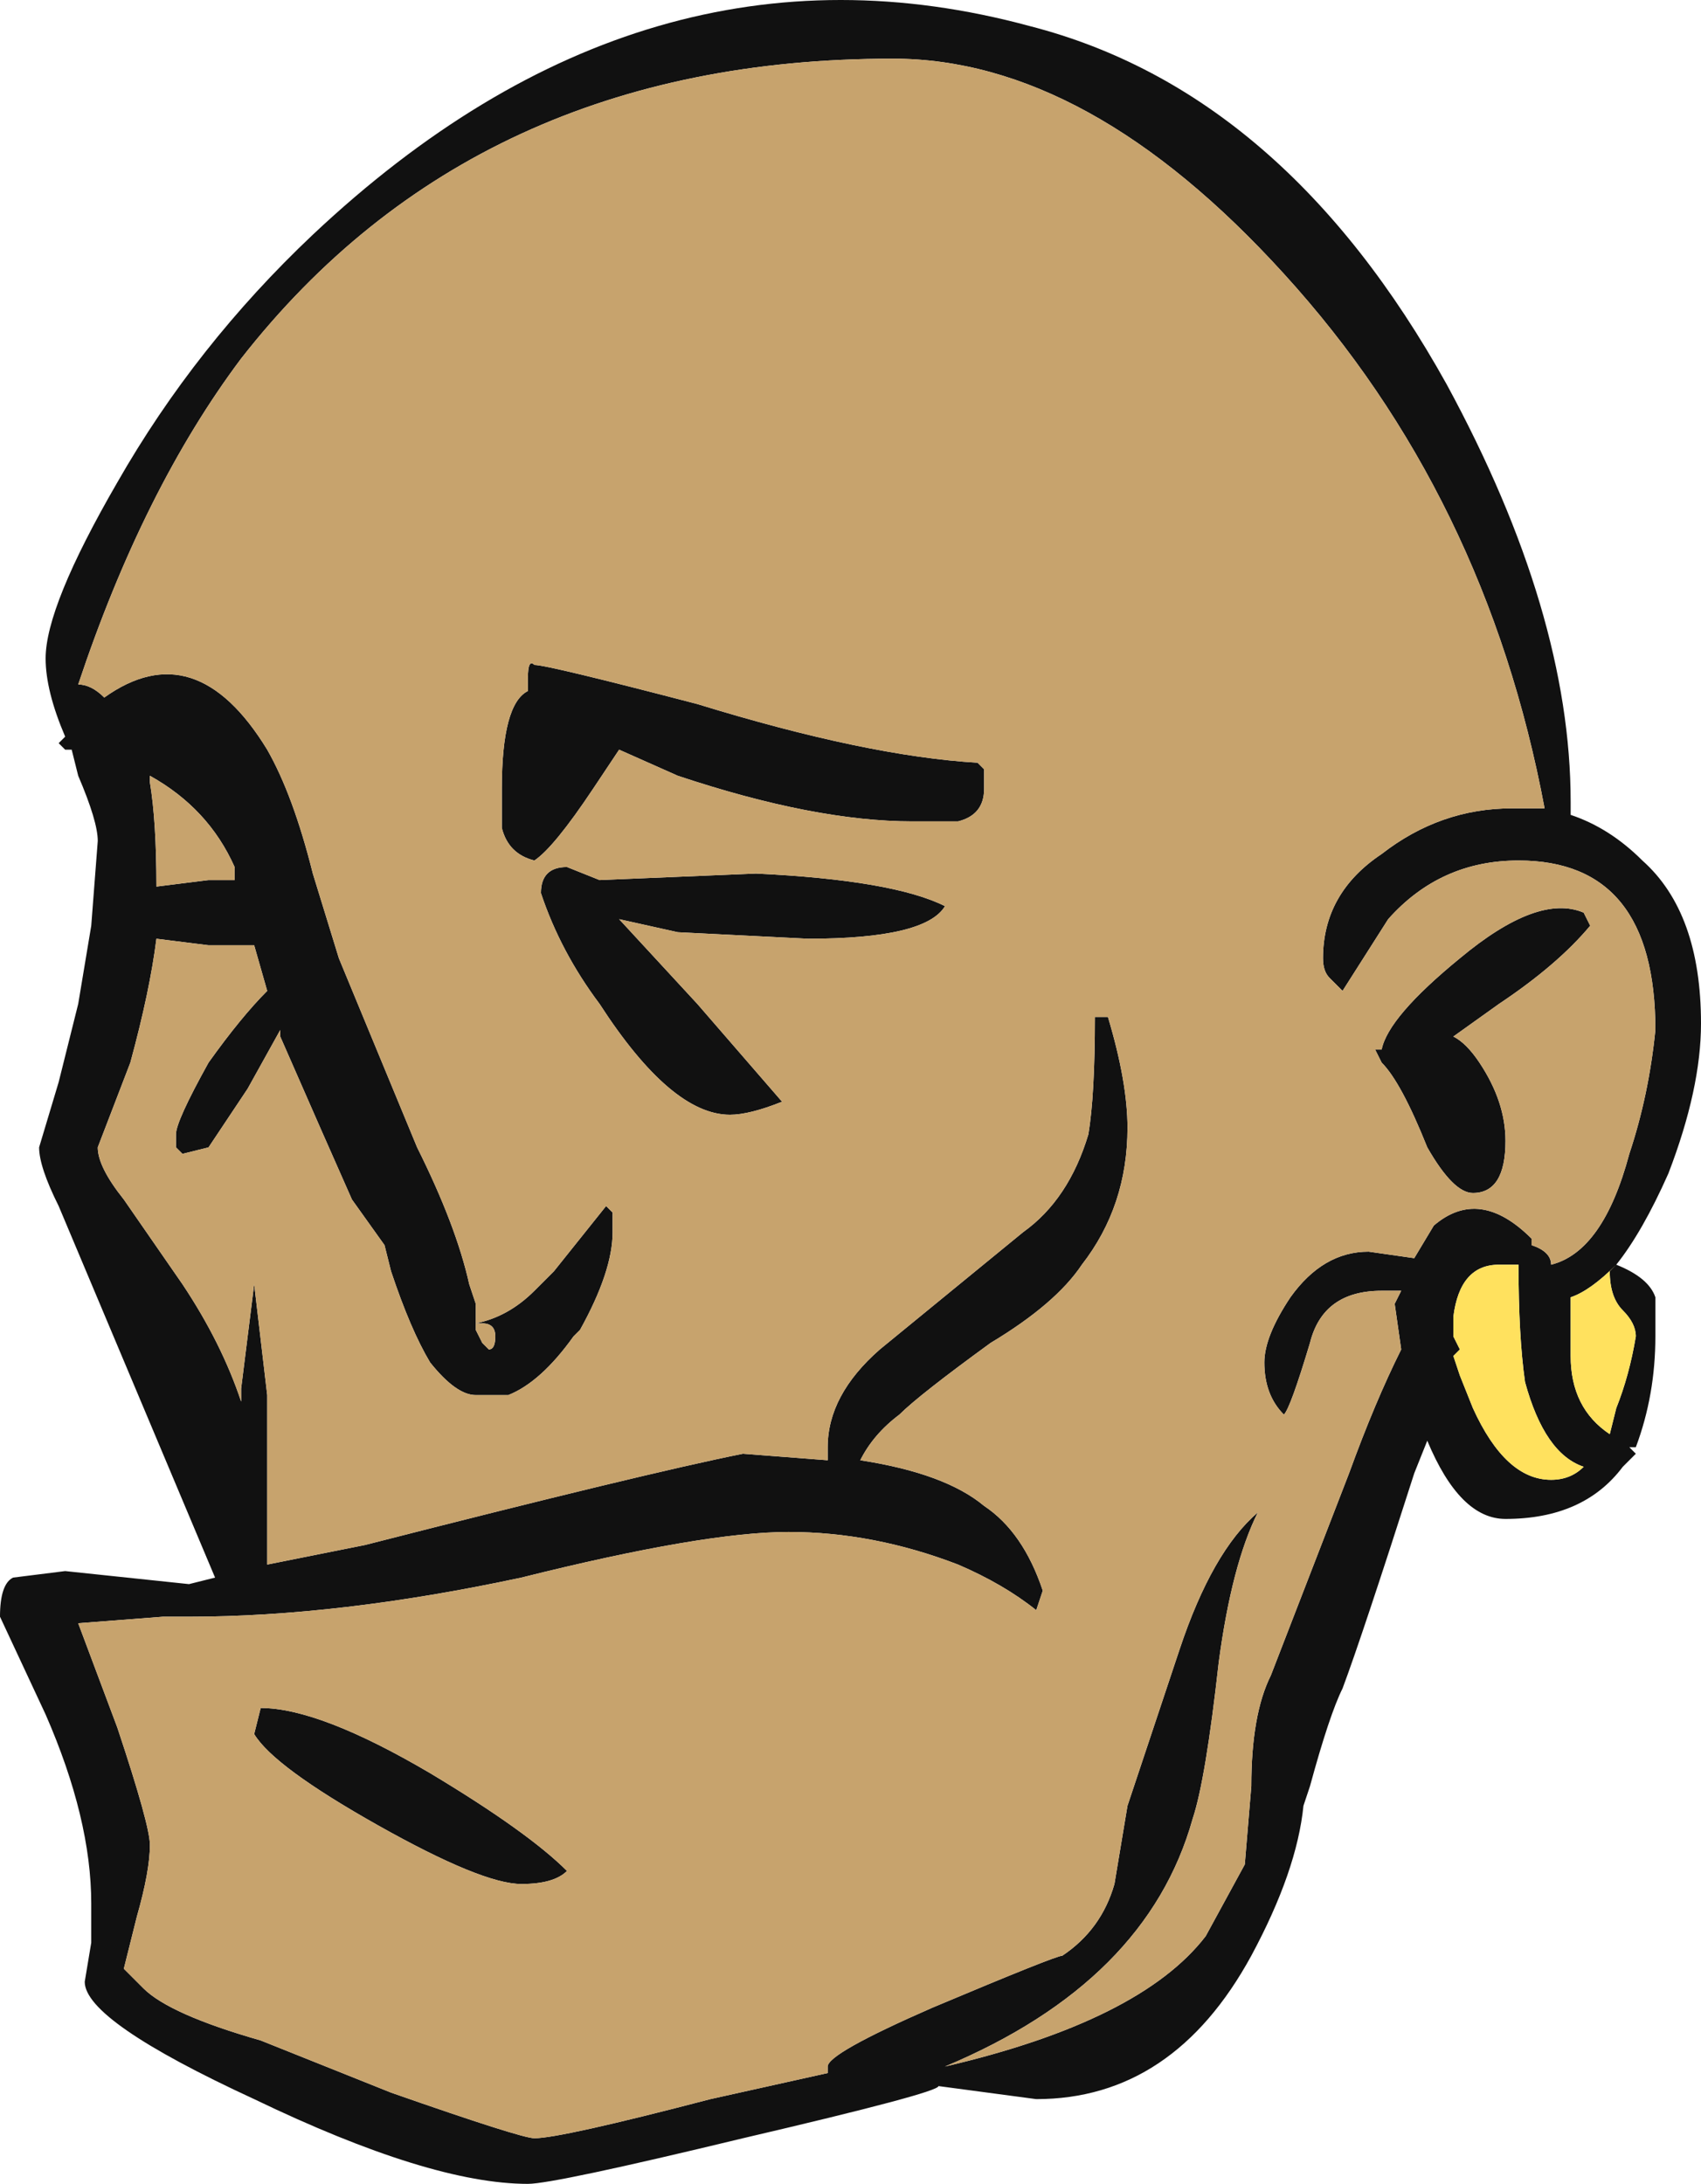 <?xml version="1.0" encoding="UTF-8" standalone="no"?>
<svg xmlns:ffdec="https://www.free-decompiler.com/flash" xmlns:xlink="http://www.w3.org/1999/xlink" ffdec:objectType="shape" height="16.75px" width="13.05px" xmlns="http://www.w3.org/2000/svg">
  <g transform="matrix(1.0, 0.0, 0.0, 1.0, 6.2, 16.05)">
    <path d="M6.0 -8.95 Q5.75 -8.65 5.3 -8.35 L4.95 -8.1 Q5.05 -8.05 5.15 -7.9 5.35 -7.6 5.35 -7.3 5.35 -6.9 5.1 -6.9 4.95 -6.9 4.75 -7.25 4.55 -7.75 4.4 -7.9 L4.35 -8.0 4.4 -8.0 Q4.45 -8.25 5.0 -8.7 5.6 -9.2 5.95 -9.05 L6.0 -8.95 M6.4 -9.45 Q6.85 -9.05 6.85 -8.2 6.85 -7.7 6.6 -7.05 6.4 -6.6 6.2 -6.35 6.45 -6.25 6.5 -6.1 L6.5 -5.8 Q6.5 -5.35 6.35 -4.95 L6.3 -4.95 6.35 -4.9 6.25 -4.8 Q5.95 -4.4 5.35 -4.4 5.0 -4.4 4.75 -5.0 L4.65 -4.75 Q4.25 -3.5 4.1 -3.1 4.0 -2.9 3.85 -2.35 L3.8 -2.2 Q3.75 -1.7 3.4 -1.05 2.8 0.05 1.75 0.05 L1.0 -0.05 Q1.0 0.0 -0.5 0.35 -1.95 0.7 -2.15 0.7 -2.9 0.7 -4.25 0.05 -5.55 -0.55 -5.55 -0.85 L-5.5 -1.15 -5.5 -1.45 Q-5.5 -2.1 -5.85 -2.9 L-6.2 -3.65 Q-6.2 -3.9 -6.1 -3.95 L-5.7 -4.0 -4.75 -3.9 -4.55 -3.95 -5.75 -6.8 Q-5.9 -7.1 -5.9 -7.25 L-5.75 -7.75 -5.6 -8.35 -5.5 -8.95 -5.45 -9.6 Q-5.45 -9.75 -5.6 -10.1 L-5.65 -10.3 -5.7 -10.3 -5.75 -10.35 -5.7 -10.4 Q-5.85 -10.75 -5.85 -11.0 -5.85 -11.4 -5.3 -12.35 -4.7 -13.4 -3.8 -14.25 -1.25 -16.65 1.7 -15.85 3.65 -15.35 4.9 -13.1 5.85 -11.35 5.85 -9.9 L5.85 -9.8 Q6.15 -9.7 6.4 -9.45 M6.5 -8.15 Q6.5 -9.45 5.45 -9.45 4.85 -9.45 4.45 -9.0 L4.1 -8.45 4.0 -8.55 Q3.95 -8.6 3.95 -8.7 3.95 -9.2 4.4 -9.5 4.85 -9.85 5.4 -9.85 L5.65 -9.85 Q5.2 -12.25 3.65 -13.95 2.15 -15.6 0.65 -15.6 -2.55 -15.6 -4.35 -13.3 -5.1 -12.3 -5.6 -10.8 -5.5 -10.8 -5.4 -10.7 -4.7 -11.2 -4.15 -10.3 -3.95 -9.95 -3.8 -9.35 L-3.6 -8.7 -3.0 -7.25 Q-2.7 -6.65 -2.6 -6.2 L-2.55 -6.05 -2.55 -5.9 Q-2.3 -5.95 -2.1 -6.15 L-1.95 -6.3 -1.55 -6.8 -1.5 -6.75 -1.5 -6.6 Q-1.5 -6.3 -1.75 -5.85 L-1.8 -5.8 Q-2.05 -5.45 -2.3 -5.35 L-2.55 -5.35 Q-2.7 -5.35 -2.9 -5.6 -3.05 -5.85 -3.2 -6.3 L-3.25 -6.5 -3.5 -6.85 Q-3.7 -7.3 -4.05 -8.1 L-4.05 -8.15 -4.3 -7.7 -4.6 -7.25 -4.8 -7.2 -4.85 -7.25 -4.85 -7.35 Q-4.85 -7.45 -4.6 -7.9 -4.35 -8.25 -4.15 -8.45 L-4.25 -8.8 -4.6 -8.8 -5.0 -8.85 Q-5.05 -8.45 -5.2 -7.9 L-5.45 -7.25 Q-5.45 -7.1 -5.25 -6.85 L-4.8 -6.2 Q-4.5 -5.75 -4.35 -5.3 L-4.35 -5.4 -4.25 -6.2 -4.15 -5.35 -4.15 -4.05 -3.4 -4.2 Q-1.25 -4.75 -0.5 -4.9 L0.15 -4.85 0.15 -4.95 Q0.15 -5.35 0.55 -5.7 L1.65 -6.6 Q2.0 -6.85 2.15 -7.35 2.2 -7.65 2.2 -8.25 L2.3 -8.25 Q2.45 -7.75 2.45 -7.4 2.45 -6.8 2.1 -6.35 1.9 -6.05 1.4 -5.75 0.85 -5.35 0.7 -5.2 0.5 -5.05 0.4 -4.85 1.05 -4.75 1.35 -4.5 1.65 -4.3 1.8 -3.85 L1.75 -3.7 Q1.5 -3.9 1.15 -4.05 0.5 -4.3 -0.15 -4.3 -0.8 -4.3 -2.2 -3.95 -3.6 -3.65 -4.75 -3.65 L-4.95 -3.65 -5.6 -3.6 -5.3 -2.8 Q-5.05 -2.05 -5.05 -1.9 -5.05 -1.7 -5.15 -1.35 L-5.25 -0.95 -5.1 -0.8 Q-4.9 -0.6 -4.2 -0.4 L-3.2 0.0 Q-2.2 0.35 -2.1 0.35 -1.9 0.35 -0.75 0.05 L0.15 -0.15 0.15 -0.2 Q0.15 -0.3 0.95 -0.65 1.9 -1.05 1.95 -1.05 2.25 -1.25 2.35 -1.6 L2.45 -2.2 2.85 -3.4 Q3.1 -4.15 3.45 -4.45 3.25 -4.05 3.15 -3.3 3.05 -2.4 2.95 -2.1 2.6 -0.85 1.05 -0.2 2.55 -0.55 3.05 -1.2 L3.35 -1.75 3.4 -2.35 Q3.4 -2.9 3.55 -3.2 L4.15 -4.75 Q4.35 -5.3 4.55 -5.7 L4.5 -6.05 4.55 -6.15 4.4 -6.15 Q3.95 -6.15 3.85 -5.75 3.7 -5.25 3.65 -5.2 3.5 -5.35 3.5 -5.6 3.5 -5.8 3.7 -6.1 3.95 -6.45 4.3 -6.45 L4.65 -6.4 4.8 -6.65 Q5.15 -6.95 5.55 -6.55 L5.55 -6.5 Q5.7 -6.45 5.7 -6.35 6.1 -6.45 6.3 -7.2 6.45 -7.65 6.5 -8.15 M0.8 -9.75 Q0.05 -9.75 -1.0 -10.1 L-1.45 -10.3 -1.65 -10.0 Q-1.95 -9.55 -2.1 -9.45 -2.3 -9.5 -2.35 -9.7 L-2.35 -10.0 Q-2.35 -10.65 -2.15 -10.75 L-2.15 -10.85 Q-2.15 -11.0 -2.1 -10.95 -2.0 -10.95 -0.85 -10.65 0.45 -10.25 1.3 -10.2 L1.35 -10.15 1.35 -10.0 Q1.35 -9.8 1.15 -9.75 L0.8 -9.75 M0.0 -8.85 L-1.0 -8.9 -1.45 -9.0 -0.85 -8.35 -0.2 -7.6 Q-0.45 -7.5 -0.6 -7.5 -1.05 -7.5 -1.6 -8.35 -1.9 -8.75 -2.05 -9.2 -2.05 -9.4 -1.85 -9.4 L-1.6 -9.3 -0.4 -9.35 Q0.65 -9.3 1.05 -9.1 0.9 -8.85 0.0 -8.85 M5.6 -6.2 L5.6 -6.2 M5.3 -6.35 Q5.0 -6.35 4.95 -5.95 L4.95 -5.8 5.0 -5.7 4.95 -5.65 5.0 -5.5 5.1 -5.25 Q5.35 -4.7 5.7 -4.7 5.85 -4.7 5.95 -4.8 5.65 -4.9 5.5 -5.45 5.45 -5.8 5.45 -6.35 L5.3 -6.35 M6.2 -6.35 Q6.0 -6.15 5.85 -6.1 L5.85 -5.65 Q5.85 -5.25 6.15 -5.05 L6.2 -5.25 Q6.3 -5.5 6.35 -5.8 6.35 -5.9 6.25 -6.0 6.15 -6.1 6.15 -6.3 L6.2 -6.35 M-5.05 -10.05 Q-5.0 -9.75 -5.0 -9.25 L-4.6 -9.3 -4.4 -9.3 -4.4 -9.4 Q-4.6 -9.85 -5.05 -10.1 L-5.05 -10.05 M-2.5 -5.9 L-2.55 -5.9 -2.55 -5.85 -2.5 -5.75 -2.45 -5.7 Q-2.4 -5.7 -2.4 -5.8 -2.4 -5.9 -2.5 -5.9 M-4.25 -2.75 L-4.2 -2.95 Q-3.75 -2.95 -2.9 -2.45 -2.15 -2.0 -1.85 -1.7 -1.95 -1.6 -2.2 -1.6 -2.5 -1.6 -3.3 -2.05 -4.1 -2.5 -4.25 -2.75" fill="#111111" fill-rule="evenodd" stroke="none"/>
    <path d="M6.0 -8.95 L5.95 -9.05 Q5.6 -9.2 5.0 -8.7 4.45 -8.25 4.4 -8.0 L4.35 -8.0 4.4 -7.9 Q4.55 -7.75 4.75 -7.25 4.95 -6.9 5.1 -6.9 5.35 -6.9 5.35 -7.3 5.35 -7.6 5.15 -7.9 5.05 -8.05 4.95 -8.1 L5.3 -8.35 Q5.75 -8.65 6.0 -8.95 M0.0 -8.85 Q0.9 -8.85 1.05 -9.1 0.65 -9.3 -0.4 -9.35 L-1.6 -9.3 -1.85 -9.4 Q-2.05 -9.4 -2.05 -9.2 -1.9 -8.75 -1.6 -8.35 -1.05 -7.5 -0.6 -7.5 -0.45 -7.5 -0.2 -7.6 L-0.85 -8.35 -1.45 -9.0 -1.0 -8.9 0.0 -8.85 M0.8 -9.75 L1.15 -9.75 Q1.35 -9.8 1.35 -10.0 L1.35 -10.15 1.3 -10.2 Q0.45 -10.25 -0.85 -10.65 -2.0 -10.95 -2.1 -10.95 -2.15 -11.0 -2.15 -10.85 L-2.15 -10.75 Q-2.35 -10.65 -2.35 -10.0 L-2.35 -9.7 Q-2.3 -9.5 -2.1 -9.45 -1.95 -9.55 -1.65 -10.0 L-1.45 -10.3 -1.0 -10.1 Q0.05 -9.75 0.8 -9.75 M6.5 -8.15 Q6.45 -7.65 6.3 -7.2 6.1 -6.45 5.7 -6.35 5.7 -6.45 5.55 -6.5 L5.55 -6.55 Q5.15 -6.95 4.8 -6.65 L4.65 -6.4 4.3 -6.45 Q3.95 -6.45 3.7 -6.1 3.5 -5.8 3.5 -5.6 3.5 -5.35 3.65 -5.2 3.7 -5.25 3.85 -5.75 3.95 -6.15 4.4 -6.15 L4.55 -6.15 4.5 -6.05 4.55 -5.7 Q4.35 -5.3 4.15 -4.75 L3.55 -3.2 Q3.4 -2.9 3.4 -2.35 L3.35 -1.75 3.05 -1.2 Q2.55 -0.55 1.05 -0.2 2.6 -0.85 2.95 -2.1 3.05 -2.4 3.15 -3.3 3.25 -4.05 3.45 -4.45 3.1 -4.15 2.85 -3.4 L2.45 -2.2 2.35 -1.6 Q2.25 -1.25 1.95 -1.05 1.9 -1.05 0.95 -0.65 0.15 -0.3 0.15 -0.2 L0.15 -0.15 -0.75 0.05 Q-1.9 0.35 -2.1 0.35 -2.2 0.35 -3.2 0.0 L-4.2 -0.4 Q-4.9 -0.6 -5.1 -0.8 L-5.25 -0.95 -5.15 -1.35 Q-5.05 -1.7 -5.05 -1.9 -5.05 -2.05 -5.3 -2.8 L-5.6 -3.6 -4.95 -3.65 -4.75 -3.65 Q-3.6 -3.65 -2.2 -3.95 -0.8 -4.3 -0.15 -4.3 0.5 -4.3 1.15 -4.05 1.5 -3.9 1.75 -3.7 L1.8 -3.85 Q1.65 -4.3 1.35 -4.5 1.05 -4.75 0.4 -4.85 0.5 -5.05 0.7 -5.2 0.85 -5.35 1.4 -5.75 1.9 -6.05 2.1 -6.35 2.45 -6.8 2.45 -7.4 2.45 -7.75 2.3 -8.25 L2.2 -8.25 Q2.2 -7.65 2.15 -7.35 2.0 -6.85 1.65 -6.6 L0.55 -5.7 Q0.15 -5.35 0.15 -4.95 L0.15 -4.85 -0.5 -4.9 Q-1.25 -4.75 -3.4 -4.2 L-4.15 -4.05 -4.15 -5.35 -4.25 -6.2 -4.35 -5.4 -4.35 -5.3 Q-4.5 -5.75 -4.8 -6.2 L-5.25 -6.85 Q-5.45 -7.1 -5.45 -7.25 L-5.2 -7.9 Q-5.05 -8.45 -5.0 -8.85 L-4.6 -8.8 -4.25 -8.8 -4.15 -8.45 Q-4.35 -8.25 -4.6 -7.9 -4.85 -7.45 -4.85 -7.35 L-4.85 -7.25 -4.8 -7.2 -4.6 -7.25 -4.3 -7.7 -4.05 -8.15 -4.05 -8.1 Q-3.7 -7.3 -3.5 -6.85 L-3.25 -6.5 -3.2 -6.3 Q-3.05 -5.85 -2.9 -5.6 -2.7 -5.35 -2.55 -5.35 L-2.3 -5.35 Q-2.05 -5.45 -1.8 -5.8 L-1.75 -5.85 Q-1.5 -6.3 -1.5 -6.6 L-1.5 -6.75 -1.55 -6.8 -1.95 -6.3 -2.1 -6.15 Q-2.3 -5.95 -2.55 -5.9 L-2.55 -6.05 -2.6 -6.2 Q-2.7 -6.65 -3.0 -7.25 L-3.6 -8.7 -3.8 -9.35 Q-3.95 -9.95 -4.15 -10.3 -4.7 -11.2 -5.4 -10.7 -5.5 -10.8 -5.6 -10.8 -5.1 -12.3 -4.35 -13.3 -2.55 -15.6 0.65 -15.6 2.15 -15.6 3.65 -13.95 5.2 -12.25 5.65 -9.85 L5.4 -9.85 Q4.85 -9.85 4.4 -9.5 3.95 -9.2 3.95 -8.7 3.95 -8.6 4.0 -8.55 L4.1 -8.45 4.45 -9.0 Q4.85 -9.45 5.45 -9.45 6.5 -9.45 6.5 -8.15 M-4.25 -2.75 Q-4.1 -2.5 -3.3 -2.05 -2.5 -1.6 -2.2 -1.6 -1.95 -1.6 -1.85 -1.7 -2.15 -2.0 -2.9 -2.45 -3.75 -2.95 -4.2 -2.95 L-4.25 -2.75 M-2.5 -5.9 Q-2.4 -5.9 -2.4 -5.8 -2.4 -5.7 -2.45 -5.7 L-2.5 -5.75 -2.55 -5.85 -2.55 -5.9 -2.5 -5.9 M-5.05 -10.05 L-5.05 -10.1 Q-4.6 -9.85 -4.4 -9.4 L-4.4 -9.3 -4.6 -9.3 -5.0 -9.25 Q-5.0 -9.75 -5.05 -10.05" fill="#c7a36d" fill-rule="evenodd" stroke="none"/>
    <path d="M6.2 -6.35 L6.15 -6.3 Q6.15 -6.1 6.25 -6.0 6.35 -5.9 6.35 -5.8 6.3 -5.5 6.2 -5.25 L6.15 -5.05 Q5.85 -5.25 5.85 -5.65 L5.85 -6.1 Q6.0 -6.15 6.2 -6.35 M5.3 -6.35 L5.45 -6.35 Q5.45 -5.8 5.5 -5.45 5.65 -4.9 5.95 -4.8 5.85 -4.7 5.7 -4.7 5.35 -4.7 5.1 -5.25 L5.0 -5.5 4.95 -5.65 5.0 -5.7 4.95 -5.8 4.95 -5.95 Q5.0 -6.35 5.3 -6.35" fill="#ffe15e" fill-rule="evenodd" stroke="none"/>
  </g>
</svg>
